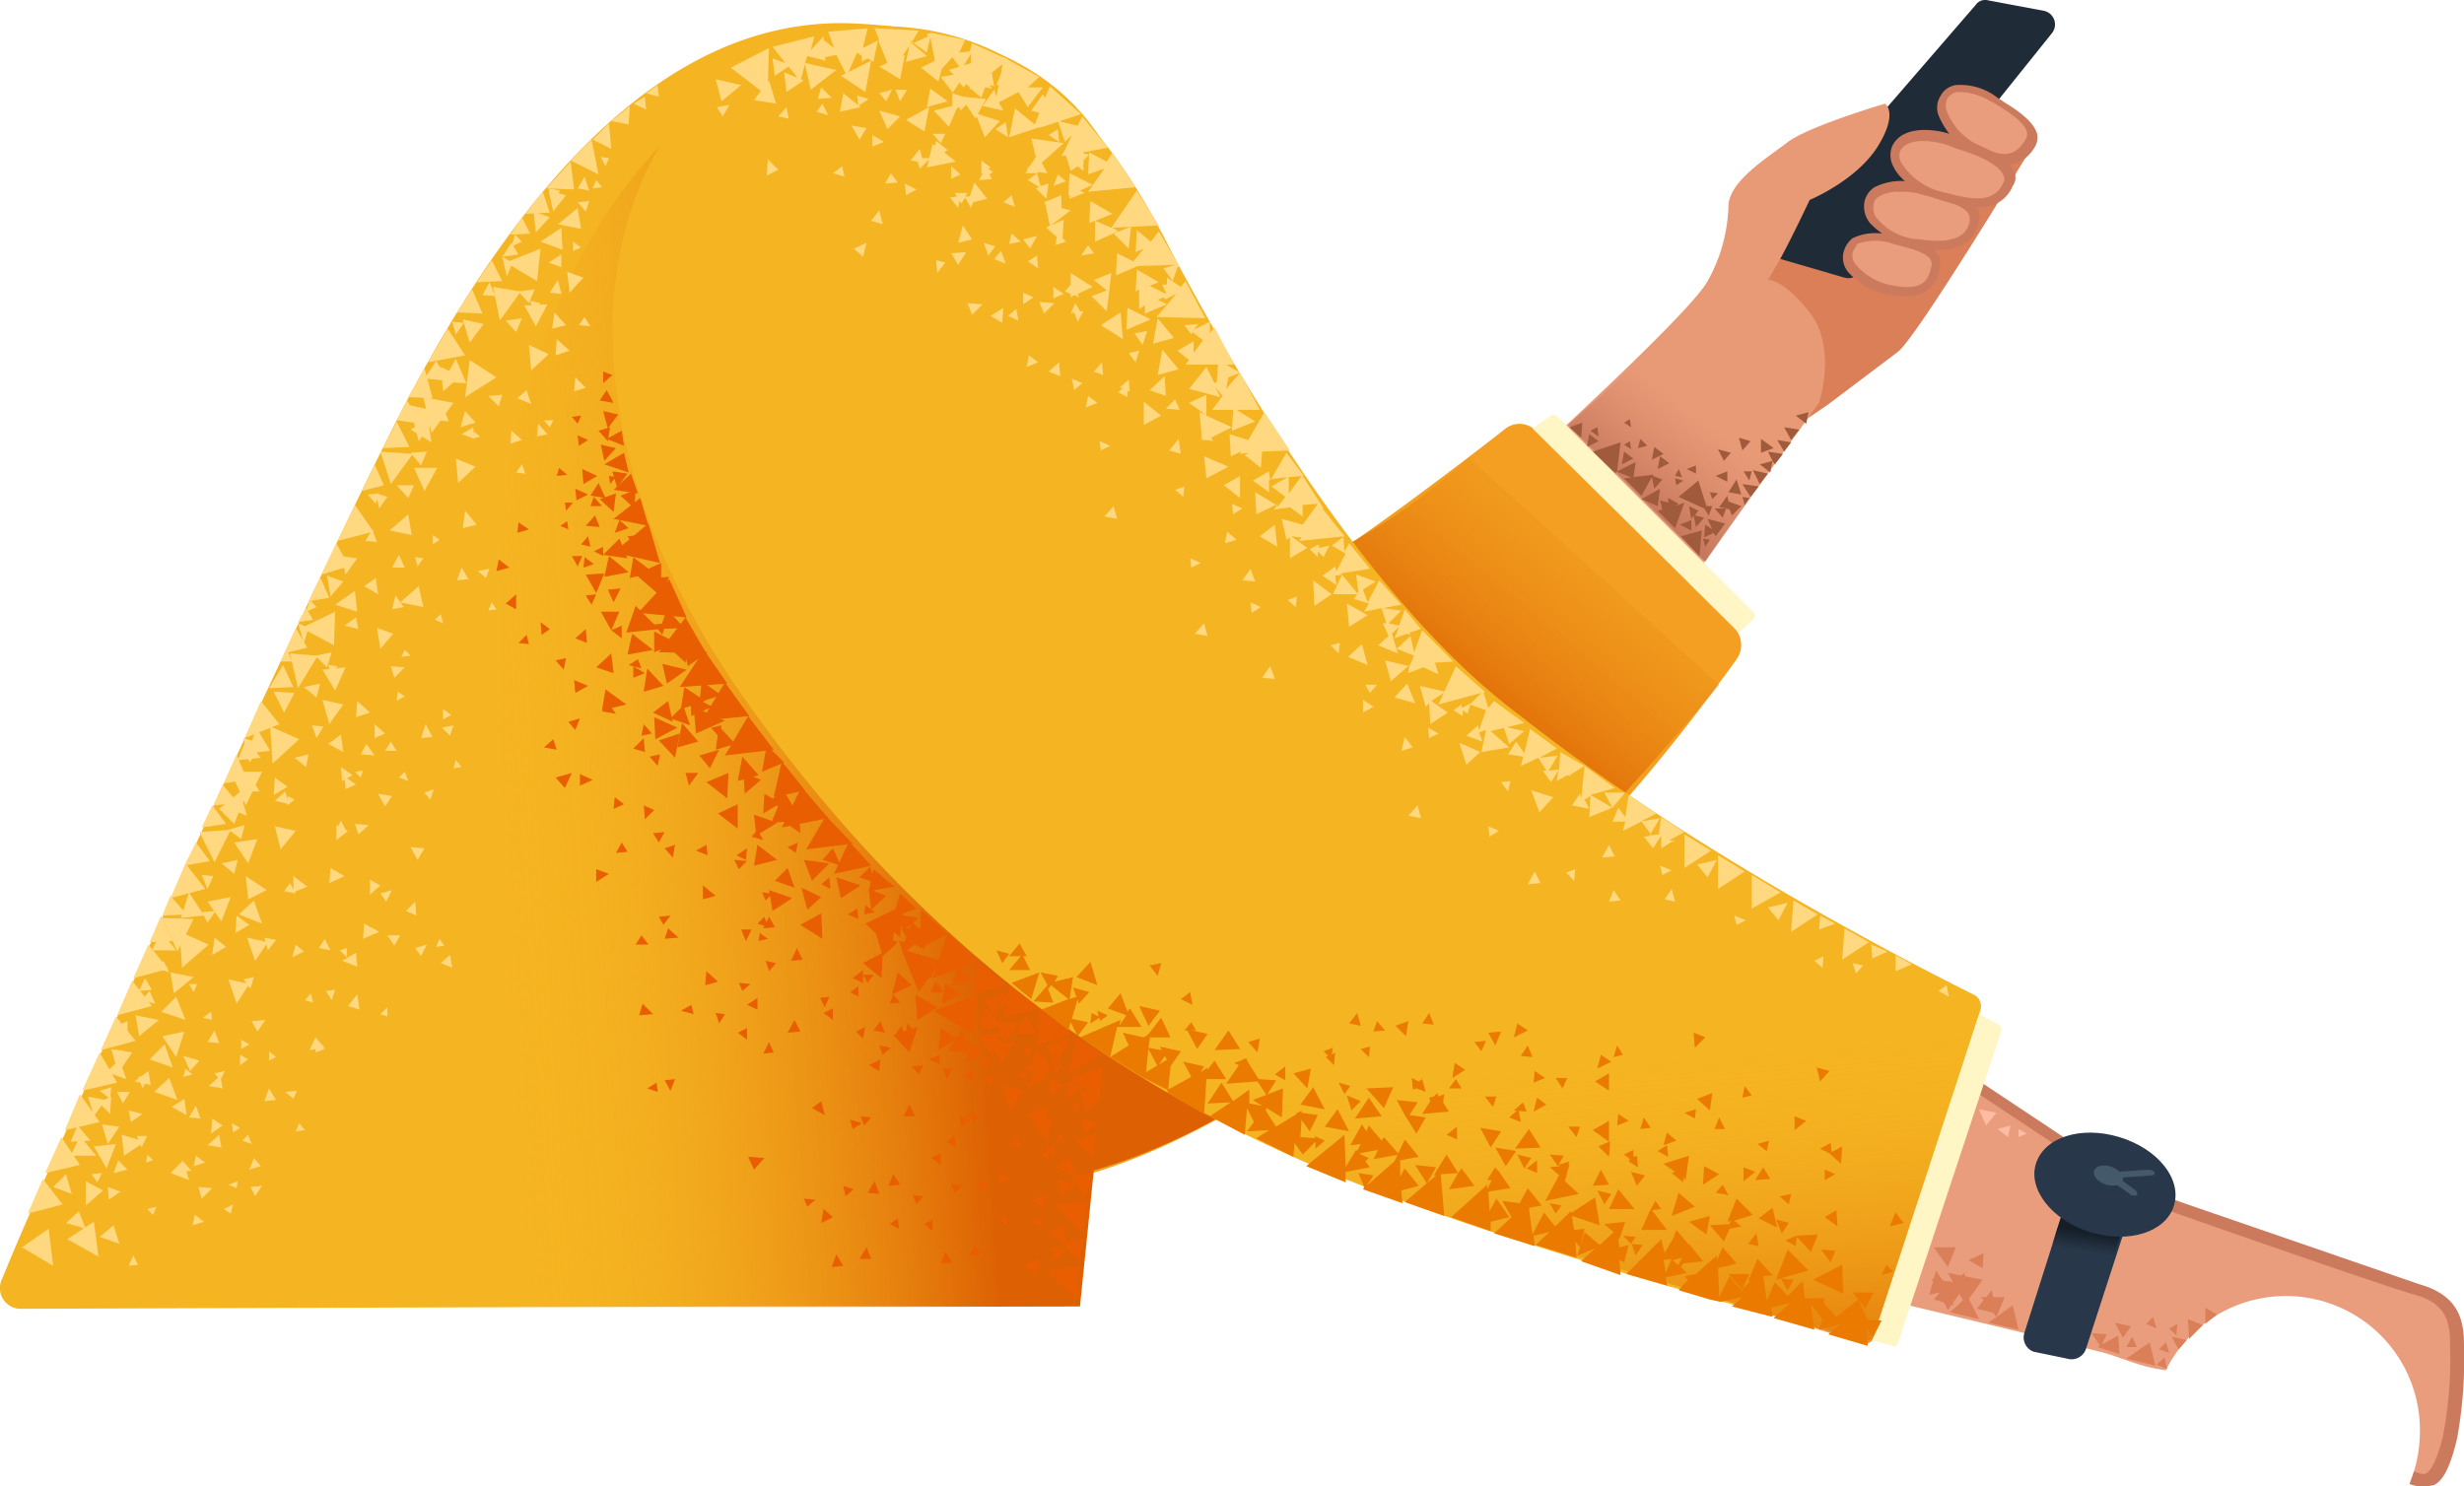 <svg xmlns="http://www.w3.org/2000/svg" xmlns:xlink="http://www.w3.org/1999/xlink" width="212.39" height="128.135" viewBox="0 0 212.39 128.135">
  <defs>
    <linearGradient id="linear-gradient" x1="0.909" y1="-0.069" x2="0.608" y2="0.216" gradientUnits="objectBoundingBox">
      <stop offset="0.01" stop-color="#f5b421" stop-opacity="0"/>
      <stop offset="0.985" stop-color="#dd6002"/>
    </linearGradient>
    <linearGradient id="linear-gradient-2" x1="0.602" y1="0.32" x2="0.143" y2="0.877" gradientUnits="objectBoundingBox">
      <stop offset="0" stop-color="#cc7a5e" stop-opacity="0"/>
      <stop offset="1" stop-color="#aa5f4b"/>
    </linearGradient>
    <linearGradient id="linear-gradient-3" x1="0.008" y1="0.573" x2="0.738" y2="0.483" xlink:href="#linear-gradient"/>
    <radialGradient id="radial-gradient" cx="0.512" cy="0.459" r="0.931" gradientTransform="matrix(0.637, -0.083, -0.042, -0.792, 16.96, -9.322)" gradientUnits="objectBoundingBox">
      <stop offset="0.288" stop-color="#aa5f4b"/>
      <stop offset="0.967" stop-color="#cc7a5e" stop-opacity="0"/>
    </radialGradient>
    <linearGradient id="linear-gradient-4" x1="0.441" y1="0.763" x2="0.537" y2="0.351" gradientUnits="objectBoundingBox">
      <stop offset="0" stop-color="#151e28" stop-opacity="0"/>
      <stop offset="0.998" stop-color="#151e28"/>
    </linearGradient>
    <linearGradient id="linear-gradient-5" x1="0.537" y1="0.171" x2="0.797" y2="1.281" xlink:href="#linear-gradient"/>
  </defs>
  <g id="_164" data-name="164" transform="translate(-151.71 -95.965)">
    <path id="Path_15598" data-name="Path 15598" d="M306.1,133l3.1-2.1,6.1-4.6c1.6-1.2,11.1-16.9,11.1-16.9l-8.6-3.5-10.5,6.8-4.4,8.3,3.2,12Z" fill="#da7f57"/>
    <path id="Path_15599" data-name="Path 15599" d="M323.1,96l4.8.9a1.2,1.2,0,0,1,.7,1.9L312,119.5a1.249,1.249,0,0,1-1.3.4l-5.5-1.6a1.167,1.167,0,0,1-.5-1.9l17.3-20A1,1,0,0,1,323.1,96Z" fill="#1f2b36"/>
    <path id="Path_15600" data-name="Path 15600" d="M284.9,134.3s12.6-11.5,14-14.1a14,14,0,0,0,1.8-6.6c.2-2.1,3.3-4,5-5.3,1.7-1.4,8.5-3.4,8.5-3.4s1.2.8-.7,3.8c-1.9,2.9-5.8,4.5-5.8,4.5s-1.6,3.4-2.6,5.2l-1,1.7s1.2-.2,3.6,2.8c2.4,3.1.8,7.8.8,7.8l-14.8,20.5Z" fill="#e89976"/>
    <path id="Path_15601" data-name="Path 15601" d="M319.3,104.3c.9-1.6,3.4-.4,4.3.3,1,.7,4.2,2.1,3.1,3.8s-2.5,1.8-4.6.6c-2.1-1.1-3.6-3.4-2.8-4.7Z" fill="#ea9d7d"/>
    <path id="Path_15602" data-name="Path 15602" d="M324.6,110.2a5.094,5.094,0,0,1-2.6-.8,7.038,7.038,0,0,1-3.2-3.5,1.919,1.919,0,0,1,.2-1.7,1.761,1.761,0,0,1,1.3-.9,5.178,5.178,0,0,1,3.6,1.1,6.125,6.125,0,0,1,.6.4c1,.6,2.5,1.6,2.8,2.7a1.592,1.592,0,0,1-.3,1.3A2.939,2.939,0,0,1,324.6,110.2Zm-3.8-6.3h-.4a1.374,1.374,0,0,0-.8.5,1.417,1.417,0,0,0-.1,1.1,5.38,5.38,0,0,0,2.8,3c2,1.1,3.1,1,4-.5a.821.821,0,0,0,.1-.7c-.2-.8-1.6-1.7-2.4-2.2a5.735,5.735,0,0,0-.7-.4A5.673,5.673,0,0,0,320.8,103.9Z" fill="#cc7a5e"/>
    <path id="Path_15603" data-name="Path 15603" d="M312.8,113.6c.3-1.8,3.1-1.6,4.2-1.3s5.4.7,5,2.8c-.4,2-2.3,2.3-4.8,2-2.5-.5-4.6-2-4.4-3.5Z" fill="#ea9d7d"/>
    <path id="Path_15604" data-name="Path 15604" d="M318.8,117.5c-.6,0-1.3-.1-1.6-.1a7.358,7.358,0,0,1-4.3-2.2,2.265,2.265,0,0,1-.5-1.7,1.945,1.945,0,0,1,.9-1.4,5.107,5.107,0,0,1,3.8-.3c.2,0,.4.1.7.1,1.4.3,3.6.7,4.3,1.8a1.907,1.907,0,0,1,.2,1.3c-.4,2.1-2.1,2.5-3.5,2.5Zm-3.4-5a3.064,3.064,0,0,0-1.7.4.891.891,0,0,0-.5.8,1.431,1.431,0,0,0,.3,1.1,5.07,5.07,0,0,0,3.7,1.8c3.4.5,4.1-.6,4.3-1.6a1.268,1.268,0,0,0-.1-.6c-.6-.9-2.7-1.3-3.8-1.6a6.375,6.375,0,0,1-.7-.2,7.569,7.569,0,0,0-1.5-.1Z" fill="#cc7a5e"/>
    <path id="Path_15605" data-name="Path 15605" d="M310.9,117.8c.3-1.6,2.7-1.5,3.7-1.2s4.2.6,3.9,2.3c-.4,1.8-1.5,2.3-3.7,2-2.1-.3-4.1-1.8-3.9-3.1Z" fill="#ea9d7d"/>
    <path id="Path_15606" data-name="Path 15606" d="M316,121.5a4.869,4.869,0,0,1-1.2-.1,6.075,6.075,0,0,1-3.8-2,1.955,1.955,0,0,1-.4-1.6,2.223,2.223,0,0,1,.8-1.3,4.543,4.543,0,0,1,3.4-.2c.2,0,.4.1.6.1,1.4.3,3.9.8,3.5,2.6A2.643,2.643,0,0,1,316,121.5Zm-4.6-3.7a1.209,1.209,0,0,0,.3,1,5.314,5.314,0,0,0,3.3,1.8c2.3.4,2.9-.3,3.2-1.7.2-1-1.4-1.4-2.9-1.8a6.375,6.375,0,0,1-.7-.2,4.5,4.5,0,0,0-2.8.1c-.2.4-.4.6-.4.8Z" fill="#cc7a5e"/>
    <path id="Path_15607" data-name="Path 15607" d="M315.2,108.8c.7-1.7,3.8-1.2,5-.7s5.6,1.7,4.7,3.7c-1,1.9-2.8,1.8-5.4,1.1-2.8-.7-5-2.7-4.3-4.1Z" fill="#ea9d7d"/>
    <path id="Path_15608" data-name="Path 15608" d="M322.2,113.8a10.4,10.4,0,0,1-2.9-.5c-2-.5-3.8-1.7-4.4-3a2.047,2.047,0,0,1-.1-1.7c.9-2,4.1-1.5,5.5-.9a1.69,1.69,0,0,1,.5.2c1.4.5,3.9,1.5,4.5,2.8a1.23,1.23,0,0,1-.1,1.3,2.906,2.906,0,0,1-3,1.8Zm-6.7-4.8a1.211,1.211,0,0,0,.1,1,5.8,5.8,0,0,0,3.9,2.6c2.9.8,4.2.6,4.9-.9a.637.637,0,0,0,0-.6c-.4-1.1-2.9-2-4-2.3-.2-.1-.3-.1-.5-.2C319,108.2,316.2,107.6,315.5,109Z" fill="#cc7a5e"/>
    <path id="Path_15609" data-name="Path 15609" d="M227.7,143.4a92.879,92.879,0,0,0,18.4,3.4c9.2.6,15.9-.3,19.9-2.6,3.2-1.9,11.7-8.3,15.5-11.3a1.983,1.983,0,0,1,2.6.2l17.1,17a2.118,2.118,0,0,1,.2,2.7c-3.6,5-14.3,19.5-26.3,27.6-13.7,9.2-30.1,23-50.1,16.9-15.7-6.4,2.7-53.9,2.7-53.9Z" fill="#f49f22"/>
    <path id="Path_15610" data-name="Path 15610" d="M278.3,135.4,299.9,155s-18.6,22.5-28,27.6c-6.7,3.6-25.4,21.3-45.7,13.9-13.4-16.5.9-52.7.9-52.7s19.4,3.5,28.2,3.2C267.4,146,278.3,135.4,278.3,135.4Z" fill="url(#linear-gradient)"/>
    <path id="Path_15611" data-name="Path 15611" d="M294.5,126.8c8.1,6.2,11.1,7.8,11.1,7.8l-6.9,9.8-11.8-11.8,5-4.5c.8-.6,1.7-2.1,2.6-1.3Z" fill="url(#linear-gradient-2)"/>
    <g id="Group_1214" data-name="Group 1214">
      <path id="Path_15612" data-name="Path 15612" d="M297.5,140.8l-1,.4,1,.5Zm4.6-1.3.4-.6-.6-.1.2.7Zm-2.3-1-.7-.1.2.6Zm2.7-1.1.2-.8H302Zm3-4.6.6,1.1.7-.9-1.3-.2Zm-2.9,6,.7-.9-1.4-.2.7,1.1Zm1.9-3.1-1.1.3.9.7.2-1,.2.3.7-.9-1.3-.2.4.8Zm-3.9.9-1,.4,1,.5Zm1.2,2-.4-1.3-.7,1.1Zm-.9-3.6-1.1-.3.5,1Zm-9.2-.1-.2,1.1,1-.5Zm13.8,0,.6-.8-1.2-.2Zm-8.2,4.7.2,1.1.2-.3.2,1,.7-.8-.8-.2.3-.4-.8-.4Zm6.1-1.9.7-.9-1.3-.3.6,1.2Zm-5.2,6.2.2-2.2-1.8.5,1.6,1.7Zm-5.7-6.7.2-1.4-1.6.8.3-2.5-2.4.8,2,1.9v-.2l1.5.6Z" fill="#a05a3c"/>
      <path id="Path_15613" data-name="Path 15613" d="M294.8,138.1l-1.6.9,1.4.6Zm3.9,5,.4-.6-.6-.1.2.7Zm-5.6-9.3-.2.8.8-.2-.6-.6Zm-.9.2-.5.3.6.4Zm0-1.9-.5.3.6.4Zm3.9,7.5.3-.2-.9-.5v.4l-.7-.2.2.8-.4.1,1.5,1.5.8-2.2-.8.3Zm-.5.1h0l-.2.2Zm3.7-.1h-.5l-.7-2.2-1.7,1.4,2.2,1,.4.6.3-.8Zm-9.9-6.8-.6.3.7.5Zm7.4,4.6-.7-.2.1.6.6-.4Zm-.4-1-.3.6.6.1-.3-.7Zm7.1-1.4,1.1-.4-1.1-.8Zm-5.6,1.1-.8.3.8.4Zm-3.6,2,.7-.8-.8-.3v-.1h-.1l-2.4.3,1.5,1.5.9-1.6.2,1Zm6.3.6-.7,1,.6.1h-1l.7.8.3-.8.3.1.2.5.8-.8-1.1-.4-.1-.5Zm7-7.2-1.1.3.9.7Zm-13.3,3-.2,1.1,1-.5Zm-5.6-1.1-.2,1.1,1-.5Zm13.2,1.4.7-.8-1-.3Zm-2.6,6.8-.6-.4-.1,1.1.8-.4.2.3.8-1.1-1.5-.4.4.9ZM288,133.7l.1-1.3-1.1.4,1,.9Zm6.6,2.7,1-.5-.8-.6Z" fill="#a05a3c"/>
    </g>
    <path id="Path_15614" data-name="Path 15614" d="M199,108.3ZM153.5,208.8l91.1-.3s3.3-25.1,5.1-61.1c1-19.4,7.5-47.8-24.1-49.4-12.7-.7-26.7,7.9-40.7,36.2-8.9,17.9-28.7,61.4-33,72a1.782,1.782,0,0,0,1.6,2.6Z" fill="#f5b421"/>
    <path id="Path_15615" data-name="Path 15615" d="M211.5,105.9s-17.6,12.6-16.7,45.1c.3,11.6,0,17.1,1.1,32,1.3,16.2,1.1,25.7,1.1,25.7l47.8-.1,5.1-50.1-38.4-52.6Z" fill="url(#linear-gradient-3)"/>
    <path id="Path_15616" data-name="Path 15616" d="M361.9,208c-1.9-1.1-6.3-2.2-9.4-3.5-7.4-3.2-13.5-4.8-18.8-7.3-3-1.5-41.3-27.5-45.6-30.1-5.6-4.1-28.9-32.7-28.9-32.7L229.3,148s28.7,38.3,34.5,42.7c6.7,5.3,17.2,8.2,31.4,12.3s26.5,6.7,37.5,9.5c1.7.4,3.3,1.3,5.7,1.6a11.557,11.557,0,0,1,21.9,5.2,12.088,12.088,0,0,1-.6,3.8c.1.2.2.4.4.4,3.6,1.8,4.8-13.9,1.8-15.5Z" fill="#ea9d7d"/>
    <path id="Path_15617" data-name="Path 15617" d="M360.6,224.1a2.537,2.537,0,0,1-1.2-.2l.4-1.1c.3.2.9.3,1,.2.7-.3,1.3-2.4,1.5-3.3a35.1,35.1,0,0,0,.6-7.7c0-1.9-.2-3.6-3-4.4-3.2-.9-23.4-8-24.2-8.3l-.1-.1c-.1-.1-12.9-8.7-18.8-12.5l-16.7-11c-3.5-2.4-6.5-4.3-7.7-5.1l-.3-.2a42.062,42.062,0,0,1-9.4-8.1c-3.6-4.1-6-7.1-6-7.2l.8-.6q2.945,3.646,6,7.2a37.679,37.679,0,0,0,9.2,7.9l.3.2,7.7,5.1,16.7,11,18.8,12.5,24.1,8.3c3.5,1,3.8,3.3,3.8,5.3a37.785,37.785,0,0,1-.6,8c-.5,2.1-1.1,3.6-2,4a3.869,3.869,0,0,1-.9.1Z" fill="#cc7a5e"/>
    <g id="Group_1215" data-name="Group 1215">
      <path id="Path_15618" data-name="Path 15618" d="M169.9,193.7l1-.7-.9-.6Zm-1.9,4-.5-1.7-1.1,1.1Zm-8.9,4.2-.6-1.5-1.1,1Zm2.9,1.3-.5-1.6-1.2,1Zm5.8-28.4-1.4-1.6-.7,1.7Zm-.9,3.1-1.3-1.6-.8,1.6ZM160,195.6l-1.4-1.7-.8,1.7Z" fill="#ffd880"/>
      <path id="Path_15619" data-name="Path 15619" d="M159.5,194.3l-1.1-1.3-.6,1.4Zm13.5-28-.6-2-1.4,1.2Zm1.3,9.3-.7-2-1.3,1.2Zm-6.6,8.3-.8-2-1.3,1.3Zm-2.3,0-2-.4.3,1.8Zm-1.2,10.5-2-.6.2,1.8Zm4.2-14.2-2-.4.3,1.8Zm-1.8,7.8-.7-2-1.3,1.3Zm-8.7,10.9-.5-1.7-1.1,1.1Zm4-10.4,1.2-1.8-1.8-.3Zm14-19.3,1.3-1.6-1.8-.4Zm-2.7-7.5,1.3-1.6-1.8-.5Zm6.9-3.3,1.2-1.7-1.8-.4Zm-6.4,20.4,1.1-1.6-1.8-.4Zm-1.6,3.7,1.1-1.7-1.8-.4Zm4.1-25.1.9-1.7-1.8-.1Z" fill="#ffd880"/>
      <path id="Path_15620" data-name="Path 15620" d="M181.5,145.5l1-1.4-1.4-.2Zm-3.2,2.3,1.8-.3-.8-1.8Zm6.2,4.1,1.1-1.3-1.4-.5Zm-4.3-4.5,1.1-1.3-1.4-.5Zm-20.4,44.8,1-1.4-1.5-.3Zm1.2,2.4,1-1.5-1.5-.2Zm1.6-5.6-.6-1.7-1.1,1.1Zm4.4,1.8-.7-1.9-1.3,1.2Zm7.3,7.4-1,.1.4.8Zm-11-9,1.4.3-.2-1.2Zm-1,1.9.6-1h-1.1Zm.4,5.7-.8-.8-.4,1.1Zm9.3-20.4,1.2-.7-1.1-.8Zm3.3-11.9,1.2-.7-1.1-.8ZM170,178.3l1.2-.7-1-.8Zm-4.9,4.2-.5-1.1-.7.8Zm1.2-2.7-.5-1-.7.6Zm8.3,4.1-1.2.1.5.9Zm-4.3-9.4-1.2.1.5.9Zm.5-4.1,1.1.9.3-1.2Zm.6-2.9,1.1.8.3-1.2Zm6-17.8.5,1.7.4-1.3Zm-9.8,20.9,2.2-.4-1.2-1.6Zm1.5-3.3,2.1-.3-1.2-1.6Z" fill="#ffd880"/>
      <path id="Path_15621" data-name="Path 15621" d="M170.8,175.4l.8-2.1-2,.4Zm2.3-5,.8-2.1-2,.3Zm-6.2,16.7.7-2.2-1.9.4Zm-6,9.6.8-2.1-1.9.2ZM184,161.1l-.7-1-.5.9Zm1.8-13.8-.3,1.2,1-.2Zm-8.7,14,1,.8.2-1.1Zm-.7-9.4-.5,1.1h1Zm-3,11.2-.3,1.1h1Zm4-13.5,1.3-.2-.6-1Zm-6.3,38.7-.9.2.5.6Zm3.8-1.7v.8l.6-.3Zm-5.7-2.9.8.2-.1-.7Zm-8.7,13.4-.9.1.5.7Zm3.9-1.6-.1.7.6-.2Zm-5.6-3.1.7.3-.1-.7Z" fill="#ffd880"/>
      <path id="Path_15622" data-name="Path 15622" d="M189.3,177.6l.7-.1-.4-.6Zm-7.7.9v-.8l-.6.2Zm-4.6-7v1.4l1.2-.5Zm-1.6-6.5,1.2.3-.3-1.1Zm-5.8,7.6.5-1.1-1-.1Zm16.5-28.8-.6,1.1h1.1Zm-2.3-2.2-.6,1,1,.1Zm-.4-3,.7.8.3-.9Zm-5.3,10.1.9-.4-.6-.6Zm2.2,5.5.5-.8-.8-.1Zm1.1,8.7.1,1.1.9-.4Zm-8.5,8.6.2,2,1.6-.8Z" fill="#ffd880"/>
      <path id="Path_15623" data-name="Path 15623" d="M184,158.4v1.2l.9-.4Zm-2.9,3.7.1,1.2.9-.5Zm5.1-14.2,2,.4-.4-1.8Zm-3.3-9.6,1.9-.5L184,136Zm2.4,3.4,1.9.4-.3-1.8Zm-4.7,6.4,1.9.6-.2-1.8Zm-17.9,37.4V184l-1.1.5ZM164,192l-1.2-.3.2,1Zm6.2-7.2-.6,1,1,.1Zm-2.7,2.2.6,1.3.8-.9Zm-3.8-5.6,1.1-.1-.6-1Zm-2.5,9.3.1-1-1,.3Z" fill="#ffd880"/>
      <path id="Path_15624" data-name="Path 15624" d="M161.2,192l.1-1.5-1.1.5Zm.9,6.7-1.1-.4.1,1.1Zm6.5-7.4-.6,1,1,.1Zm-1.2-11.9,2.3-2-2.5-1.1Zm-8.3,20.5,1.5-1.3-1.5-.8Zm-3.5-2.8,3-.7L157,194Zm3.2-7.1,3-.7-1.5-2.6Zm-1.5,3.4,3-.7-1.7-2.4Z" fill="#ffd880"/>
      <path id="Path_15625" data-name="Path 15625" d="M160.4,186.5l3-.8-1.7-2.1Zm1.4-3,3-.8-1.7-2.2Zm1.4-3.2,3-.8-1.7-2.1ZM167,178l1.4-2.8-2.7-.1Zm3.2-7.7,1.4-2.8-2.7.2Zm1.7-3.3,1.4-3.5-2.7,2.2Zm-5.5,6.4,3-.8-1.7-2.2Zm-12.3,27.2,3-.8-1.7-2.2Z" fill="#ffd880"/>
      <path id="Path_15626" data-name="Path 15626" d="M156.3,205.1l-.4-3.2-2.3,1.6Zm3.9-.8-.4-3-2.3,1.5Zm17.5-54.2,2.8,1.5.1-2.9Zm-2.5,11.7,2.3-2.1-2.5-1.1Zm-5.5,27.8,1.2.2-.2-1.1Zm-5.7.2.5-1h-.9Zm5.4,6.4-.8-.6-.2.9Zm-3.8-21.3-1,2.3,2-.1Zm2.4-2-.7,2.2,2-.2Zm6.2-11.6-1.3-1.5-.7,1.7Zm-2,3.9-1.3-1.6-.8,1.8Zm5.7-10,1.1.9.3-1.2Zm1-2.7,1,1,.4-1.3Zm-4,2.8,2.1-.1-.9-1.9Zm1.3-3,2-.5-1-1.7Zm4.4,3.2.9-2-2,.2Z" fill="#ffd880"/>
      <path id="Path_15627" data-name="Path 15627" d="M182.5,156.4l-.1,1.4,1.2-.4Zm-1.1-6.5,1.2.3-.2-1Zm-2.4,9.7.6-1-1-.1Zm-6.1,5.8,1.4-2.9h-2.7Zm4.5-10.1,1.7-2.8-2.4-.2Zm-4.6,4.3,3-1.2-1.6-2Zm8-17,3.1-.8-1.6-2.3Zm-1.4,2.9,2.4-.7-1.1-2Z" fill="#ffd880"/>
      <path id="Path_15628" data-name="Path 15628" d="M172.1,161l-1.1,2.5,2-.3Zm1.7-2.3-.7,2.2,1.9-.2Zm-4.2,36,1.2.2-.2-1.1Zm-5.7.2.5-1h-.9Zm5.4,6.4-.8-.6-.2.9Zm-1.5-9.2-.2-1.4-1.1.7Zm2.2,6.3-1.2-.1.3,1Zm4.9-8.6-.4,1.1,1-.1Zm-1.6-8.6.3-1-.9.2Zm-.1,4.8-.7-.4v.8Zm5.3-4.4-.5.6.7.2Zm2.6-14.9-.4.8h.8Zm1.2-4.2.5.5.2-.6Zm-5.8,2.9.6-.5-.6-.3Zm11.2-20.6.5-.7-.7-.1Zm-.6,7.7-.5-.5-.3.6Z" fill="#ffd880"/>
      <path id="Path_15629" data-name="Path 15629" d="M180.7,168.4l1-.8-1-.5Zm-3.5,4.6-.5-.9-.5.7Zm8.3-.3-1,.3.5.7Zm-4.1-1.2-1.2-.7-.1,1.3Zm6.1,2.2-.8.8.9.4Zm-3.2-9.3.6,1.1.6-.9Zm1.6-3.7-.5-.8-.5.8Zm3.2,3.3-.8.3.5.6Zm.8-6.9v.9l.7-.4Zm-1-23-.3-2-1.5.9Zm2.3,3.5,1.5-1.4-1.7-.7Zm-1.3-7.9,1.5-1.3-1.7-.8Zm7.6-1.8,1.5-1.4-1.7-.8Zm-5.3-2.4,1.2-1.6-1.8-.4Zm7.2-11.3,1.1-1.4-1.5-.4Zm-3.7,2,1.7-.1-.7-1.4Zm5.1,5,1.2-1.3-1.4-.5Zm-2.9-5.2,1.2-1.3-1.4-.5Zm-6.5,16.8,1.3-.4-.9-1Zm-5.5,5,1,1.1.5-1.1Zm1.2-2.8.9,1.1.5-1.2Zm7.9-16.9.4,1.7.5-1.2Zm-10.3,16.5,2.3-.1-1.1-2.2Zm3.6,3.7,1.1-2h-2Z" fill="#ffd880"/>
      <path id="Path_15630" data-name="Path 15630" d="M197.5,130.8l-.4-1.2-.8.7Zm-3.7-.7.9.9.3-1Zm.1-9.8-.6,1.1,1.1.1Zm-4,10.8-.6,1.1,1.1.1Zm5.1-13,1.4-.2-.6-1ZM191.8,140l-.2,1.5,1.2-.3Zm-.3-6.6,1.1.4-.1-1Zm-7.1,6.4.7-1-1-.3Z" fill="#ffd880"/>
      <path id="Path_15631" data-name="Path 15631" d="M199.8,120.1l-.7,1.1,1,.1Zm2.3-8.9-.6,1,1,.2Zm-.6,2.2.7.8.3-.9Zm-5.7,3.8.9-.4-.6-.6Zm1.9,5.6.6-.7-.9-.2Zm.4,9.7-.1,1.1.9-.2Zm3.2-4-.1,1.2,1-.3Zm-5.5,4.6-.1,1.1,1-.3Zm7-25.1,1.6.8-.2-2.2Zm-3,7.3,2,.4-.3-1.8Zm-1.5,1.5,1.9.7-.1-1.9Zm-12.9,20.9,1.9-2.6-2.8-.2Zm2.4-3.7,1.9-2.5-2.7-.6Zm7.5-15.4,2.7,1.6.3-2.8Zm-3.5,11.6,2.7-1.7-2.3-1.5Zm-1.4-1.4-1.1-1.7-1,1.5Z" fill="#ffd880"/>
      <path id="Path_15632" data-name="Path 15632" d="M188,132.5l-1.2-2-.9,1.7Zm7.3-8.9.9,1,.5-1.2Zm1.1-2.5.9,1,.5-1.2Zm-5.3,1.8,2.2.1-.9-2.1Zm1.7-2.6,2.2-.1-.9-1.8Zm5.1,3.8,1-1.9-2,.1Zm1.8,1.1-.1,1.4,1.2-.4Zm-.7-6.6,1.1.4v-1.1Z" fill="#ffd880"/>
      <path id="Path_15633" data-name="Path 15633" d="M191,124.8l.7-1-1-.1Zm-2.1,8.5,1.9-2.6-2.6-.5Zm5.9-9.7,1.8-2.5-2.4-.4Zm-6.2,3.6,3.2-.6-1.5-2.3Z" fill="#ffd880"/>
      <path id="Path_15634" data-name="Path 15634" d="M198.8,112.2l2.4.1-.3-2.4Zm-1.8,2.2,2.1-.1-.6-1.8Zm-8.7,13.3-1.4,2.5,2.1.1Zm2.7-.8-1.1,2,2,.1Zm5.7,9.1-.5.7.8.1Zm1.9-3.8.5.6.3-.6Zm-6.2,1.6.7-.2-.5-.4Zm11.5-23.5.3-.7-.7-.1Z" fill="#ffd880"/>
      <path id="Path_15635" data-name="Path 15635" d="M207.4,104l1.1.3-.1-1Zm-3,2.4,1.5.3.1-1.6Zm-3.5,3.4,2.4,1.2-.6-3Zm-1.4,13.1-.2,1.4,1.2-.3Zm6.8-18,1.1.5-.1-1.1Zm-7,8.5.7-1-1-.2Zm4.3-1.3-.5-.6-.3.7Zm-1,12-.5-.8-.5.7Zm-1.5-7.3v.8l.7-.3Zm-37.9,87.4-.4.9.8-.1Zm1.2-4,.5.5.3-.7Zm-5.8,2.7.6-.4-.6-.3Zm9.8-21.4.3-.7H168Zm-.1,7.1-.6-.5-.2.7Zm15.3-15.5.9-.8-.9-.5Zm-3.4,4.8-.5-1-.5.8Zm8.3-.5-1,.3.5.7Zm-4.1-1.1-1.3-.7-.1,1.3Zm6.1,2-.8.7,1,.4Zm-3.4-9.3.6,1.1.6-1Zm-18.9,27.9-.6-.7-.4.8Zm3.6,2.9-.8.4.6.4Zm-.1-7,.1.8.6-.4Zm8.6-10.6.3-.9-.8.1Zm-.6,4.2-.7-.4-.1.7Zm5.4-3.6-.6.6.6.2Zm-7.6,10-.3.7.8-.1Zm-6.1,5.3.7.3.1-.6Zm11.1-16.4-.8,1,1,.3Zm2.6-5.1.6.9.5-.9Zm-8.2,1.9,1-.5-.7-.6Zm4.3.3,1.3.5-.1-1.2Z" fill="#ffd880"/>
      <path id="Path_15636" data-name="Path 15636" d="M174.8,177.9l.7-.9-1-.2Zm4.9,8.4-.8-.9-.5,1.1Zm-3.4,3.8.7.6.3-.7Zm-3.9-2.3.7-.5-.7-.4Zm1,6.8-.3-.8-.5.5Zm10.9-47.4-.2-1.4-1,.7Zm2.3,6.3-1.2-.1.3,1Zm4.9-8.6-.4,1.1,1-.1Zm2.6,3-.3.7.7-.1Zm-1.2-2.7.7.6.3-.8Zm-3.9-2.3.6-.4-.6-.4Zm.9,6.8-.2-.8-.5.5Zm-8.6,11.1-.2-1.5-1.1.8Zm2.2,6.3-1.2-.1.3.9Zm4.9-8.7-.4,1.2,1-.1Zm2.6,3.1-.2.7.7-.1Zm-1.2-2.8.7.7.3-.9Zm-3.9-2.3.7-.4-.6-.4Zm1,6.9-.3-.8-.5.5Zm-13.7,33.5,1-.3-.6-.7Z" fill="#ffd880"/>
    </g>
    <g id="Group_1216" data-name="Group 1216">
      <path id="Path_15637" data-name="Path 15637" d="M209.7,158.2l-1.7-.8,1.3-1Zm1.1-5.1-1.3-1.2,1.5-.6Zm-5.1,3.6-2.1.5.3-1.8Zm1.8-3.1,1.4,1.5-1.7.5Z" fill="#e85e00"/>
      <path id="Path_15638" data-name="Path 15638" d="M208,152l-2.2.4.4-1.8Zm10.7,18.1-2,.5.3-1.8Zm-8-20-2.1.1.6-1.7Zm2,2.1-1.7,1.2-.4-1.7Zm-1.8,1.5-1.7,1.2-.4-1.7Zm-.9-2.3-1.9.8v-1.8Zm2.5,5-2.1.7.3-1.9Z" fill="#e85e00"/>
      <path id="Path_15639" data-name="Path 15639" d="M213.1,156.9l-1.8.8-.1-1.8Zm-8.7-6.6-.9-1.6h1.6Zm-1.3-3.2-.9-1.6,1.6-.1Zm1.5-7-1.2-1.1,1.4-.5Zm1.8-.3-1.2-1.1,1.3-.5Zm4.8,18.7-1.7-.6,1.1-1.1Zm-6.6-10.6-.5-1.1,1.1-.1Zm1.3,5.4.8-.5.3.8Zm-7.6-3.7.8.6-.7.5Zm4.5,13.6-1.1.5v-1Zm5.6-1.2-.7-.8.9-.2Zm-3.6,7.5.5-.9.5.8Zm-2.6-19.3.1,1.2-1-.4Zm.7-5.6-.9.3.1-.9Zm5.9,6.1-.7-.9,1-.1Zm-.2-3.3-.8-1.6,1.6-.1Z" fill="#e85e00"/>
      <path id="Path_15640" data-name="Path 15640" d="M208.7,147.4l-2.2-1.9,2.2-1Zm-1.9-3.7-1-1.5,1.8-.2Zm1.7,6.5-2.8.3.8-2.3Zm-6.1,4.9-1.1.6-.1-1.1Zm4.8,3.3.7.8-.9.2Zm-6.9-4.7-.7-.8.9-.2Zm15.8,31.9-.8-.6.8-.4Zm26.4,10.1-.7-.7.8-.3Z" fill="#e85e00"/>
      <path id="Path_15641" data-name="Path 15641" d="M205.3,151l-.9-.7.9-.4Zm1.4-2.2,2.7-2.9,1.5,3.3Z" fill="#e85e00"/>
      <path id="Path_15642" data-name="Path 15642" d="M208.5,152.2l2.3-3,1.8,3.1Zm-2.6-6.9-2.1.4.4-1.8Zm2.1,0-2,.5.3-1.8Zm-3.4-1.7,3-2.5,1,3.4Z" fill="#e85e00"/>
      <path id="Path_15643" data-name="Path 15643" d="M203.7,143.8l1.4-1.4.7,1.7Zm.1-7.8,1.7-1,.4,1.7Zm.2-2.2,1.3-.7.2,1.3Zm-.2,1.9-.3-1.4,1.3.3Zm1.1,2.3-.4-1.4,1.3.2Zm-1,.9-1.3-.2.7-1.1Zm.2-6-.4-1.5,1.3.3Zm.5,7.8,2.3-1.8.7,2.4Z" fill="#e85e00"/>
      <path id="Path_15644" data-name="Path 15644" d="M204.6,138.2l1.5-1.4.6,1.7Zm5.7,17,2.1-3.2,2,2.9Z" fill="#e85e00"/>
      <path id="Path_15645" data-name="Path 15645" d="M212.2,158.1l2-3.3,2.1,2.9Z" fill="#e85e00"/>
      <path id="Path_15646" data-name="Path 15646" d="M214.2,161.1l2-3.4,2.2,2.9Zm-9.8-8.8.2,1.7-1.5-.5Zm5.7,6.4-1.9,1-.1-1.9Zm15.8,13.6-1.7,1.1-.4-1.8Z" fill="#e85e00"/>
      <path id="Path_15647" data-name="Path 15647" d="M220,173.4l-1.7,1.1-.3-1.8Zm-9.5-15.1,1.4,1.6-1.8.5Zm7.3,1.9,1.5,1.5-1.9.8Zm-2.1,1,1.4,1.6-1.8.5Zm-2-2.6,1.4,1.5-1.7.5Zm-2.6,5.1-.3-1.1h1.1Zm.6,5.6.9-.5.1.9Zm-7-4.6.8.6-.9.4Zm5.5,12.1-1.2.1.3-.9Zm5.8.3-.4-1h.9Zm-5.6,6,.9-.5.2.8Zm4-18.3-1.8-1.4,1.9-.8Zm.9,2.6-1.7-1.3,1.7-.8Zm-5.4-6.1-1.4-1.5,1.8-.6Zm12.7,15.6-1.9-1.2,1.8-1Zm-24-16.5.8-.7.3.9Z" fill="#e85e00"/>
      <path id="Path_15648" data-name="Path 15648" d="M207.2,159.6l.1,1.2-1-.3Zm.1-5.6-1,.4v-1Zm6.4,5.5-.7-.8.9-.2Zm-1.4,12.8,1.1.9-1.1.3Zm-3.3-4.6-.5.9-.5-.8Zm8.5.7-1-.3.5-.6Zm-3.3-10.3-2.5,1.1-.2-2.3Zm-.3-2.2-1.9.6.2-1.8Zm-.2,4.7-.8,1.6-.9-1.1Zm-12-2.7-.4,1-.6-.7Zm-.7,4.7-.6,1.3-.8-.9Zm3.8-5.1-1.2-.2.5-.8Zm2.5,9.1-.1-1.2.9.4Zm8.6-2.2-.1-1.8,1.5.6Zm3.7,1.6-1.6-1,1.4-.8Z" fill="#e85e00"/>
      <path id="Path_15649" data-name="Path 15649" d="M217.5,166.1l.1-1.7,1.4.8Z" fill="#e85e00"/>
      <path id="Path_15650" data-name="Path 15650" d="M219.3,164.2l1.5,2.5-2.6.2Z" fill="#e85e00"/>
      <path id="Path_15651" data-name="Path 15651" d="M219.1,161.6l2,2.5-2.7.6Zm-.4,5.3-1.8,1.1-.2-1.8Zm4.5,3.5-1.5,1.5-.7-1.8Zm-3,2.1-1.7-.6,1.1-1.1Zm.5-4.7-1.4-1,1.3-.8Zm-4.6,1.3-.1,1-.8-.4Z" fill="#e85e00"/>
      <path id="Path_15652" data-name="Path 15652" d="M219.1,167.3l1.7-3.5,2.3,2.7Zm12.4,10.5-1.2-.5.8-.7Zm-.3-1.8-1.1,1.3-.7-1.3Z" fill="#e85e00"/>
      <path id="Path_15653" data-name="Path 15653" d="M230.9,175.1l-1.3,1.1-.5-1.4Zm-.3,2.2-1,.9-.4-1.1Zm.5-2.9,2.3,2.1-2.4,1.2Zm10.8,11.7,2.1-.6-1.4,2.4Zm-14.7-9.7,1.9.8-1.3,1.2Zm-6.4-3.9,1.7.8-1.2,1.1ZM218,175l.5.9-1,.1Zm-1.9-4.8-.7.7-.4-.8Zm7.2,2.4-.8-.4.7-.6Zm-3.1,11.3.5,1-1.1.1Zm-1.6-4.9-.6.7-.3-.9Zm7.1,2.9-.7-.4.7-.5Zm-5.3-4.2.5,1-1,.1Zm-2.1-4.7-.6.6-.3-.7Zm7.4,2.2-.9-.4.8-.5Zm3.6.9-1.4-.1.6-1.1Zm-.5-3.7-2.2.4.4-1.9Z" fill="#e85e00"/>
      <path id="Path_15654" data-name="Path 15654" d="M227.2,172.1l-1.4-.5.9-.9Zm-3-1.5-1.6-.5.9-1Zm-3.7-2-.2.9-.7-.5Zm.7.6,1.7-2.9,2.3,2.4Z" fill="#e85e00"/>
      <path id="Path_15655" data-name="Path 15655" d="M223.6,171.3l1.3-2.8,1.9,2.1Zm5,6.4-2.3-2.1,2.7-1.3Z" fill="#e85e00"/>
      <path id="Path_15656" data-name="Path 15656" d="M229.3,176.8l-1.9-1.7,2.2-1Zm-2.5-2.4-.2-1.8,1.5.6Zm1.8,7.3.5-1.9,1.2,1.1Zm4.3.8.3-1.8,1.3,1Zm-5.2-2.2-1.6-1.3,1.7-.9Zm13.6,2.6-3.1.8.5-2.9Zm-2.8-2-3,.8.4-2.9Zm-1,2.6-1-1.4,1.5-.3Zm-3.7-2.5.5-1.7,1.2,1Zm-3,3.5-.7,2.2-1.4-1.5Zm6,1.3h2.3l-1,1.8Zm-2.2-1.1,1,2-2.1-.1Z" fill="#e85e00"/>
      <path id="Path_15657" data-name="Path 15657" d="M232.1,180.3l1.3-3.9,2.6,2.5Zm8.1,3.1.8,1.7h-1.7Zm-2.1,13.5.5.9-.9.2Zm-1.9-4.7-.6.5-.4-.7Zm7.3,2.4-.8-.5.6-.5Zm-4.2-.8.5,1-1,.1Zm-1.6-4.8-.7.6-.3-.8Zm7.1,2.9-.8-.5.7-.5Zm-40.6-20.6-1.1.7v-1.1Zm5.5-1.4-.7-.8.9-.3Zm-3.2,7.5.5-.8.6.8Zm3,12.6-.5-.9.9-.1Zm-1.5-6.6-1.2.1.3-1Zm5.7.8-.3-.9.8.1Zm-6.2,5.6.8-.5.1.8ZM228.7,175l.6-2,1.4,1.3ZM242,194.3l-1.4-1.6,1.9-.5Z" fill="#e85e00"/>
      <path id="Path_15658" data-name="Path 15658" d="M242.2,191.2l-.5,1.9-1.5-1Zm-2.5-7-1.5,1.6-.7-1.8Zm2.2,14.7-.3,1.3-1-.8Zm3.5.2-1.4-1.6,1.8-.5Zm-15.8-21.6.7-2.1,1.3,1.3Zm16.3,18.3-1.5-1.5,1.8-.6Zm-.8,6.5-2.6-2.4,2.9-.4Zm-1.9-3.3-.3-1.4,1.5.5Zm2-5.3-.3-1.3,1.4.4Zm-1.4-3.1-.2-1.4,1.4.5Zm-31.2-10.9,1,.9-1.1.3Zm-3.1-4.8-.6.8-.4-.7Zm8.4,1-.9-.3.6-.6Zm-14.3-36.3h-1l.3-.8Zm-3.1.4-.1-.7h.7Zm2.4,3.5.8-.4v.8Zm1.7-12.8-1.2-.2.6-.9Zm-.9-1.7v-1l.8.3Zm1,12.9.4-1.1.8.7Zm-2.3.3.2.9-.8-.2Zm-6.8,2.7-1.1.3.2-1Zm5.9-.1-.5-.9h.9Zm-5.1,6.6.7-.7.2.8Zm4.6-19.5.8-.1-.3.7Zm1.4,2-.8.5-.1-.9Zm0,4.7-1,.5-.1-1Zm.8-1.6-1.2.7-.1-1.3Zm.9-3-.8-.9,1-.3Zm-1.9,7.3.8-.9.4,1Zm-1.6-4.4-.9.1.2-.7Zm3.7.8-.1-.7.6.1Zm-4.3,3.6.6-.4.1.7Z" fill="#e85e00"/>
      <path id="Path_15659" data-name="Path 15659" d="M196.2,147.2v1.3l-.9-.5Zm1.1-5.6-1,.3.1-.9Zm5.4,6.5-.5-.8.9-.1Zm14.9,47.7-.9,1-.5-1.1Zm5.2-3.7-1.1-.6.8-.6Zm-.3,9.3.2-1.2.8.7Zm3.6-21.8v1.1l-.9-.4Zm1-5-.9.2.1-.8Zm4.8,5.8-.4-.8.8-.1ZM237,187l-.2,1.1-.8-.6Zm1.7-4.9-.9.1.2-.8Zm4,6.6-.4-.9.9.1ZM218,185.8l.4.9-.9.1Zm-1.6-5-.7.6-.3-.7Zm7.1,3.1-.8-.6.8-.4Zm14.6.6-2.1-.1.8-1.6Z" fill="#e85e00"/>
      <path id="Path_15660" data-name="Path 15660" d="M242.4,188.2l-2.1-.1.8-1.7Zm-9.8-1.7.2-1.9,1.4.9Zm11.7,10.9-1.6-.8,1.3-1Zm-9.3-9.8.2-1.7,1.3.8Zm-3.7-5.1.3,1-.9-.2Zm7.5,1.7.3,1-.9-.2ZM240,188l.3,1-.9-.2Zm-3-4.3.3,1-.9-.1Zm-.6,13.9.5,1h-1Zm-1.1-5.1-.7.6-.2-.9Zm6.8,3.6-.7-.6.7-.4Zm-8.9,7.8.6.9-1,.1Zm-1.9-4.8-.6.7-.3-.8Zm7.3,2.5-.8-.4.6-.5Zm2.7,2.9-.4,1.4-.9-.9Zm3.5.2-1.5-1.5,1.9-.5Z" fill="#e85e00"/>
      <path id="Path_15661" data-name="Path 15661" d="M244.5,207.9l-2.7-2.3,3-.5Zm-1.9-3.3-.3-1.2,1.4.3Zm1.1-1.4-1.6-.9,1.2-.9Zm-7.9.1.4.9h-1Zm-1.1-5.1-.7.6-.3-.8Zm6.8,3.6-.7-.5.7-.4Zm.8-11.3-.1-1.4,1.2.4Zm-2-.8.5-1.6,1.1.9Zm.6-3.3-.7.7-.3-.8Zm-11.5-8.6,3.4,1-1.9,2.7Zm7.9,9.2-1.3-1.7,2-.3Zm-4.3-5.5h-1.1l.5-.9Zm5,1.4-.1-.9.8.1Zm-6.2,4.4.9-.4v.8Zm-.5.5-.4.8-.6-.7Zm-2.6,9.4.6.9-1,.1Zm-1.9-4.9-.6.7-.3-.8Zm7.3,2.6-.8-.5.7-.5Zm-4-3.7.5,1h-1Zm-1.6-4.9-.7.6-.3-.8Zm7.1,2.9-.8-.5.7-.5Zm-5.7-5,.8.8-.9.4ZM227,180l-.5.7-.4-.7Zm7.7.8-.9-.3.4-.6Z" fill="#e85e00"/>
      <path id="Path_15662" data-name="Path 15662" d="M217,182v1l-.9-.4Zm.9-5.1-.8.2.1-.7Zm4.9,5.9-.4-.8.8-.1Zm4.8,4.5-.1,1-.9-.5Zm1.7-4.9-.9.1.3-.8Zm4,6.6-.3-.9h.8Zm-3.9-4.6.4,1-1-.1Zm-1.8-.4.4,1-1-.2Zm-.5,13.8.4,1.1-1-.1Zm-1.1-5-.8.5-.2-.8Zm6.8,3.6-.8-.6.8-.4Zm-9,7.7.6,1-1,.1Zm-1.8-4.7-.7.6-.3-.7Zm7.2,2.5-.8-.4.7-.5Zm-2.8,1.6.4,1h-1Zm-1.1-5-.7.6-.2-.9Zm6.8,3.6-.7-.6.7-.4Zm-5.8-17.6-.2,1-.6-.6Zm5.9-1.4,3.7-1.3-.2,3.4Zm-1.6-1.4,1.9,1.1-1.7,1.1Zm9.4,6.5,1.7-1.3.4,1.9Zm-1.3,3.5-.5-2.1,1.8.4Zm6.6.3-.5-2.1,1.9.5Zm-1.2-6.9-3,1,.1-3.2Z" fill="#e85e00"/>
      <path id="Path_15663" data-name="Path 15663" d="M243.8,188.9l3-1-.3,2.8Zm.1-.4.5-3.1,2.3,1.5Z" fill="#e85e00"/>
    </g>
    <path id="Path_15664" data-name="Path 15664" d="M333.5,197c2.5,1.6,4.1,1.7,5.9,3a1.517,1.517,0,0,1,.6,1.7c-.7,2.2-4.5,2.9-8.5,1.7-4.1-1.2-6.8-4-6.2-6C326,195.1,326.6,192.4,333.5,197Z" fill="url(#radial-gradient)"/>
    <path id="Path_15665" data-name="Path 15665" d="M331.2,195.1l-5,15.8a1.311,1.311,0,0,0,.8,1.6l2.9.6a1.311,1.311,0,0,0,1.6-.8l5-15.4a1.351,1.351,0,0,0-.7-1.6l-3-1c-.7-.5-1.4,0-1.6.8Z" fill="#283749"/>
    <path id="Path_15666" data-name="Path 15666" d="M334.5,202.4l-.7,2.3-5.2-1.5.8-2.4Z" fill="url(#linear-gradient-4)"/>
    <path id="Path_15667" data-name="Path 15667" d="M327.2,196.3c.7-2.3,3.9-3.3,7.2-2.3s5.4,3.6,4.7,5.9-3.9,3.3-7.2,2.3S326.5,198.5,327.2,196.3Z" fill="#283749"/>
    <g id="Group_1217" data-name="Group 1217">
      <ellipse id="Ellipse_405" data-name="Ellipse 405" cx="0.8" cy="1.3" rx="0.8" ry="1.3" transform="translate(331.953 197.646) rotate(-70.962)" fill="#445a6b"/>
      <path id="Path_15668" data-name="Path 15668" d="M335.4,199a.1.1,0,0,1-.1-.1l-2.6-1.8,4.2-.3a.764.764,0,0,1,.5.2c.1.1,0,.3-.2.3l-2.9.2,1.5,1.1c.1.1.2.3.1.4-.2.1-.3,0-.5,0Z" fill="#445a6b"/>
    </g>
    <path id="Path_15669" data-name="Path 15669" d="M322.3,191.6l.6,1.4.9-1.1Zm1.6,1.7.9.7.2-1Zm2.5.4-.7-.4v.7Z" fill="#ffbca4"/>
    <g id="Group_1218" data-name="Group 1218">
      <path id="Path_15670" data-name="Path 15670" d="M318,207.6l1.7-.4-1.1-1.7Zm1.6-2.4.7-1.7h-1.9Zm4.2,4.3.7-1.7h-2Zm18,.6,1-.8-1-.6Zm-7.1,1.2.7-1L334,210Zm-1.9.8.5-1.1-1.3-.1Zm-10.2-6.8.1-1.3-1.3.6Zm12.4,6.8h.9l-.4-.9Zm3.3.9-.7.6.9.4ZM321,205.7l-.7.8,1.1.3Zm17.4,6-.6.6.9.3Zm-1.1-2.2-.6.6.9.4Z" fill="#da7f57"/>
      <path id="Path_15671" data-name="Path 15671" d="M339.4,210.1l-.7.4.6.6Zm.8,1.4-1.3-.3.6,1.1Zm1.4-1.3-1.3-.5.1,1.7Zm-22-1.3,1.6-2.2-3-.5Z" fill="#da7f57"/>
      <path id="Path_15672" data-name="Path 15672" d="M322.1,208.8l1.7.4-.4-2Zm-3.7-.8,1.7.5-.3-2.1Zm2.7.4,1.5-2.1-3-.6Zm16.4,5.3-.5-2-2,1.4Z" fill="#da7f57"/>
      <path id="Path_15673" data-name="Path 15673" d="M325.7,210.6l-.5-2.1-2.1,1.5Zm8.7,2.1-.1-1.6-1.8,1Zm-13.1-5-1.5,1.4,2.5.6Z" fill="#da7f57"/>
    </g>
    <path id="Path_15674" data-name="Path 15674" d="M221.3,98.9c-15.4,3.2-26.1,28.3-5,57.9,18,25.2,38.6,36.3,56.3,42.7,15.7,5.7,35.6,10.9,39.8,12a.906.906,0,0,0,1.1-.6l8.9-27.8a1.114,1.114,0,0,0-.6-1.4c-4.4-2.2-24-12.1-39-24-13.4-9.9-25-30.4-30.1-40-4.9-9.8-13.4-22.6-31.4-18.8Z" fill="#f5b421"/>
    <path id="Path_15675" data-name="Path 15675" d="M322.3,183.4l-9.1,27.9a.76.76,0,0,1-.9.5c-3.7-1.2-21-6.6-30.4-9.1a217.1,217.1,0,0,1-27.4-11.1,109.579,109.579,0,0,1-13.8-8.9s57.5,6.2,81.6.7Z" fill="url(#linear-gradient-5)"/>
    <path id="Path_15676" data-name="Path 15676" d="M313.1,211.5l9.2-28.1,1.7.9a.481.481,0,0,1,.2.6l-8.9,26.9a.365.365,0,0,1-.5.2l-1.7-.5Zm-11.5-61-17.8-17.6,1.6-1.1c.2-.1.5-.1.6.1l16.9,16.9a.454.454,0,0,1,0,.5l-1.3,1.2Z" fill="#fff5c5"/>
    <g id="Group_1219" data-name="Group 1219">
      <path id="Path_15677" data-name="Path 15677" d="M301.4,199.3l-.8,2,.3-.1-.1.3-1.7.1,1.2,1.4.5-1.1,1-.2-.6-.5,1.6-.5Zm6.4,4.6.6-1.5-1.9.1Zm-8.7-3.1-1.8.5,1.5,1.1Zm10.4,4,.4-1-1.2-.1.8,1.1Zm-6.2-1.4-.2-1.1-.7.9.9.2Zm5.7-6.6v.9l.9-.5Zm-1.6-4.2-1-.4v1.2Zm-1.5,7.2.2-.9-1,.2Zm-6-7.5-.4,1h.9Zm9.5-4-1.1-.3.3,1.2.8-.9Zm-6.7,2.1-.6-.8-.2,1,.8-.2Zm7.3,9.9-1,.6,1.1.8-.1-1.4Zm3.9,5.6,1-.3-.6-.6-.4.9Zm-7.6.4-1.1-.1.6,1Zm4.3,1.2-.1-2.5-2.5,1.3Zm-4.8-3.8-1,2.6,2.8-.8Z" fill="#ea7a00"/>
      <path id="Path_15678" data-name="Path 15678" d="M303,197l-1-.4v1.2Zm-2.3,2-.5-.9-.6.7Zm3.5-4.7-1,.3.8.6.2-.9Zm2.4,8.2-1,.4.9.5Zm5.3,5.5.6.8.7-1.4h-1.8l.5.6-1.9,1.5-1.1-1.2.1-.4h-1.7l-.2-1.5-1.3,1.3-1.1-1.2-.7,1.6-.3-2.1.8-.1-1.3-1.4-.8,1.9h.2l-.7.7.6-1.3h-1.8l1.2,1.4v.1l-1.1-1.3-.9,1.8-.1-2.5,1.6-.4-1.2-1.4-.5,1.1v-.4l-1.8,1.6-1,.2.3.3-.8.9,2.7.8.9.2,1.9-.4-.9.8,3.5.9-.1-.8,1.6-.4-1.4,1.3,3.5,1-.3-2.2,1,1.3-.3.9,1.9-.5-1.1.9,3.4,1-.1-1.5.6.7.7-1.4h-1.2l-.8-1.8Zm-7.4-7.9-1.2.9,1.6.8Zm4.9-4.7,1,.9.1-1.5-.9.5-.1-.8-.9.5.8.4Zm5.7,5.1-.5,1.2,1.2-.3Zm-9.8,1.8.6-.9-1.1-.3Zm-22.9-7.1-1.8-.3.9,1.6Zm1.1-1.9-1.2,1.7,2.2-.1-1-1.6ZM286,202l-1.2-1.5-1,1.9-.3-2.3,1.1-.2-1.2-1.5-.7,1.3-1.5-.2.8,1.4-1.5,1.4,3.5,1.1-.1-.9,2.1-.5Zm-4.2-1.1-1.1-1.6-.6,1.1-.1-1.7,1.9-.3-1.1-1.6v.1l-.2-.3-.7,1.1h.4l-.4.8v-.4l-3.1,2.8,3.4,1.2v-.8l1.6-.4Zm16-.9-1.4-1.2-.6,2Zm-7.4.2h2.2l-1.4-1.7-.8,1.7Zm3.7.1.8-.1-.5-.7-.5.9-.7,1.6h2.2Zm-13.9-5.4.9-1.4-1.8-.3Zm9.8,4.9.6-.9-1.2-.3Zm-5.8-3.8-.9.7.9.4V196Zm7.9-3.4-.9-.6-.1,1Zm-1.5-5.1-.9-.6-.3,1.2,1.2-.6Zm-2.7,5.6h-1l.7.9Zm-4.5-7-.6.9,1,.1Zm15.3-.7-1-.4.1,1.3.9-.9Zm-.8,6.2-1,.3.9.5Zm-6.8-5.5-.3,1,.8-.2Zm6.2,9.5-2.2.7,1,.7-.3.1,1,.8v-.4l.2.2Zm-3.9-3.3-.3,1,.9-.1Zm-1,11h0l.3.9.6-.9-1-.1.4-.6-1.1-.1.8.8Zm7.5-6.1-1.3-.7-.1,1.6,1.4-.9Zm-10.9,1,1.4-.1-.7-1.3-.7,1.4Zm10.3-8-1.3.5,1.1,1,.2-1.5Z" fill="#ea7a00"/>
      <path id="Path_15679" data-name="Path 15679" d="M304.3,197.6l-.6-1-.7,1.1,1.3-.1Zm-12-.6.5,1.2.7-.9Zm-6,2.9-1-.2.5.9Zm2,2-.9.1-.2-1.2,2.4.8-.4-2.4-2,1.3-.1-.1-3,2.9,3.5,1.1-.1-1.4.4.5.4-1.6Zm-1.7-4.1.2-.7V197l.2-.6h-.1l.1-.3-1,.3.2.1-.9.1.8.7-1.2,2.2,2.9-.6-1.2-1.1Zm5.1,7,.4-1.5-.8.2-.1-.8.1.1.5-1.5-1.8.2.8.7-1.2,1.1-1.3-1.1-.6,2,1.5-.6-1.2,1.1,3.4,1.2-.1-1.3.4.2Zm-7.5-14.2-.3,1.2,1.1-.6-.8-.6Zm-2.4,1.7,1,.4-.2-1.1-.8.7Z" fill="#ea7a00"/>
      <path id="Path_15680" data-name="Path 15680" d="M286.8,188.9h-1l.6.9Zm10.3,16.8-.5-.5.2-.3,1.7-.2-1.2-1.5v.1l-1.1-1.3-.2.6-.8,1.4-.3-1.2-3,3,3.5,1-.1-.7,1.8-.4Zm-.4-1.3-.3.6-.2-.1-.3-.3Zm-.9.1-.5,1.2-.2-1.1.7-.1Zm-5.4-10.1-.9.4.9.9.1-1.3h-.1v-1.8l-1.4.8,1.4,1Zm4.2.8.9.5-.1-1Zm-2.5.9.8.5-.1-1-.3.1v-.6l-.8.4.5.4-.1.2Zm-1.7-7.6-1.2.7,1.2.8Zm4.7,6.2,1.1-.4-.8-.7-.3,1.1Zm-8.6.9-1.2-.1.7,1Zm-13.7-3.5,1,1.6.8-1.4-1.4-.2.7-1.1-1.8-.2.7,1.3Zm1.9,5.9.8-1.4-1.8-.2,1,1.6Z" fill="#ea7a00"/>
      <path id="Path_15681" data-name="Path 15681" d="M276.6,191.8l-.5-.8.1-.7-.5.2-.1-.3-.3.3-.4.1.1.3-.7,1.1,2.3-.2Zm-2.6,6.4-1.2-1.5-.4.7V196l1.6-.3-1.2-1.5-.9,1.9-2.4,2.1.6-.9-1.3-.2.5,1.2-.1.2,3.4,1.2-.1-1.1Zm3.4-1.1-.8,1.4,2.2-.3-1.1-1.5-.3.4-1-1.6-1.1,1.8h.2l-2.7,2.3,3.4,1.2-.3-3.6,1.5-.1Zm6.3-1.3-1.2-.3.6,1.2Zm-6.4-2.7-.9.7.9.4v-1.1Zm7.6-4.2-.9-.6-.1,1Zm-1.5-4.1-.9-.6-.3,1.2,1.2-.6Zm-2.7,5.7h-1l.7.9Z" fill="#ea7a00"/>
      <path id="Path_15682" data-name="Path 15682" d="M274.9,183.3l-.6.9,1,.1Zm3.1,4.9-.9-.6-.2,1.3Zm1.8-2.5-1,.1.6.8.4-.9Zm-24.9.7.9-1.3-1.8-.4.9,1.7Zm-2.3,1.5.9-1.3-1.8-.4.9,1.7Zm5-3.1-1.2,1.7,2.2-.1-1-1.6Zm-5,.6-.8-1.7-1.3,1.7Z" fill="#ea7a00"/>
      <path id="Path_15683" data-name="Path 15683" d="M257.4,189l-1-1.6-.6.8V188l-.6.4.3-.5-1.8-.4.7,1.3-2,1.1.3-2.8-2.2,1.3.2-2,.8,1.5.9-1.3-1.7-.3.2-1.3-.6.4-1.8-.4.5,1.1-1.6,1,2.7,1.7,2.2,1.1.1.3,3.1,1.8.2-3h1.7Zm13.4,3.2-1.1-1.6-1.2,1.8,2.3-.2Zm-4.9-.6-1-1.9-1.1,1.5Zm2.1,1.9-1-1.9-1.1,1.5Zm-16.3-10.4-1.8-.4.8,1.7Zm16.1,7.3.4,1.3.8-.8-1.2-.5Zm-5.3-2.5-.9.7.9.5Zm7.9-3.9-.3.9,1-.1-.7-.8Zm1.4,5.7-2.3.1,1.5,1.7Zm-3.1-6.4-.7.9,1,.2-.3-1.1Zm4.4.7-1.1.4.9.9.2-1.3Zm3.5,5.8h1.1l-.5-.8Zm-8.5-.2-1-.3.5,1Zm13-4.7-1.1.1.6,1.1.5-1.2ZM283,191l-.8.7,1.1.1-.3-.8Zm-9.6-2.1.1,1,.3-.1.8.3-.3-1.1-.3.2-.6-.3Zm-14.7-1.5-.6.2.4.2-1.1,1.6,2.7-.2.8,1.2.8-1.3-1.5-.1-1-1.6v-.2l-.1.1-.1-.1-.3.2Z" fill="#ea7a00"/>
      <path id="Path_15684" data-name="Path 15684" d="M265.1,194.4v.6l.8-.7-.9-.4.1.2-1.3-.1.1-1.5.7,1,.7-1.4-1.4-.2v-.2l-.3.2h-.2l.1.1-1.8,1.1-.9-1.4.1-.2,1.3.8.1-2.5-2.6,1,.8.5-1.1-.2v-1.2l-1.4,1-1-1.6-1.2,1.8,2-.1-1.8,1.2,3,1.6.2-2.3.6,1.2-.6.8,1.9-.1-1.1.7,3.2,1.6.1-1.2.7,1,1.1-1.1Zm-10.8-12.9-.8.6,1,.5Zm15.5,15.1-.4-.5.3-.3-.7-.3-.1-.1,1.6-.3-.4.8,2.2-.4L271,194l-.2.3-1.1-1.3-.2.5-.4-.6-1,1.8.9-.1-.3.6-.1-.1-.9,1.5-.1-2.8-3.3,2.7,3.4,1.4V197l2.1-.4Zm-5.1-8.5-1.5.4,1.2,1.3Z" fill="#ea7a00"/>
      <path id="Path_15685" data-name="Path 15685" d="M260.3,185.5l-1,.3.8.9Zm9.5.7-.8.2.7.7.1-.9Zm-3.8.9.7.7.1-1.1-.3.2.1-.6-.8.3.4.4-.2.1Zm-28.4-9.2.5,1.1.6-.8Zm2.9,1.7-.6-1.2h.3l-.6-1.1-.9,1.1h1l-1,1.2Zm5.2-.7-1.2,1.3,1.8.7Zm6.1.1-1,.2.7.9.3-1.1Zm3,5.8-.4-.7-.6.7Zm-10.2.5.9-1.2-1.4-.3.5-1.7.1.4.9-1-1.4-.4.3.8-.6.2.3-1.9-1.6.4.3-.5-1.5-.3.6,1.1-1.2,1.4,1.7.1-.5-1.3.1.1.2-.3,1.5,1.2-2.3.9,2.3,1.8.2-.7.6,1.2Zm1.1-1.1.8-.5v.3l.7-.5-.9-.4.1.5-.6-.3Zm2.3.3h2.1l-1-1.6-.2.3-.6-1.6-1.1,1.3,1.6.6-.6.9.1-.5-3.5,1.5,2.6,1.7.6-2.6Zm-7.4-2.4.7-2.3-2.4.9,1.7,1.4Z" fill="#ea7a00"/>
    </g>
    <g id="Group_1220" data-name="Group 1220">
      <path id="Path_15686" data-name="Path 15686" d="M231.9,103.6l-.3,1.6,1.8-.5Zm-.5,3.7.4-2.1-2,1.1Zm-2.1-4.5.4-2.1-.2.1.6-.9-.3,1.4,1.8-.5-1.4-1.2v-.1l1.4,1,.3-1.3.4,2-1.2.6,1.5,1.2.3-1.1.9-1,.6.8-.9.3.4.4-1.1.2,1,1.3v1.2l-1.6.4,1.3,1.4.7-1.6.2-.1.1.3.5-.5.8,1.2.1-.2.7,1.8,1.3-1.4-1.9-.6.7-1.3-2-.2-.9-.3.6-.9.4.4.2-.3.3.3v.2l.1-.1.9.8.7-2,1.6-1.3-3.1-1.4-.2.7-.9.1.5-1.1-2.9-.6-.4.1.1.2-1.5.7.7-1.2-3.8-.2.4,1-1.4.7.4-1.7-3.4.3.5,1.4-.9-.7v-.3l-1.1,1.2.3-1.2-3.6.9,1.1,1.4-1.1-.4.2,1.5,1.2-.8,1,1.3.4-1.5.5,2.2,2.2-1.7-2.7-.6.2-.6,1.6.4-.1-.3,1-.2.9,1.8.9-2,.4.3v.5l.5-.3.5.3.4-1.9.8,2-.7.3,1.8,1.1Zm6.1-1.4-.6.2.6-1Zm-11,2.6-.3,1.6,1.8-.4Zm-2.2.5,1.2-.1-.9-.9Zm6.7-.8.4,1,.6-1Zm-5.4,7.2,1,.3-.2-.9Zm3.3,4.1,1,.3-.3-1.2-.7.9Z" fill="#ffd880"/>
      <path id="Path_15687" data-name="Path 15687" d="M226.9,108.6l1-.4-1-.6Zm7.4,5.3.1-.6.2.2.3-.5.5.9.2-.5,1.2-.3-1.1-1.4-.4,1.2h-.4l.2-.3H234l.2.3-.6.1.7.9Zm-8.5-5.9.6-1-1.3-.2Zm-7-2,.9.2-.2-1Zm-4.9-1.3,1.7-1.4-2.2-.5Zm12.4-.8.5-2.7-2.6,1.3,2.1,1.4Zm-6.8,0,1.5-1-1.7-.7Zm13.3,4.4.4-.8h-1.1l.7.8Zm-3,4.5.9-.5-1-.5Zm-4.1-7.7.9-.6-1-.3Zm-7.8-2,.1-3-3.3,1.7,2.6,2-.6.8,1.9.3-.6-2-.1.2Zm11.4,2.9-1.8-.5.7,1.6Zm13.6.4.6,1.8.6-.6-.6,1.3-.3.5h.4l.4,1.3.6-.4.5.4v-.9l.5-.5-.5-.1v-.1l2.1-.4L245,106l-.4.8-1.7-.4Z" fill="#ffd880"/>
      <path id="Path_15688" data-name="Path 15688" d="M245.6,109.1l-.1,1.9,1.4-.5-1.4,2,4.1-.4-2-3-.5.8Zm-1.7,1.8-.1,1.9h.1v.3l1.3-.5-.4-.2,1.1-.5-2-1Zm-5.5-4.4-.9.6,1.1.7-.2-1.3Zm4.5,4.5-.4,1,1.1-.4-.7-.6Zm-8.6,7.8.7-1.1-1.3.1Zm3.9-5.4,1,.4-.3-1Zm1.7,8.8.9-.6-.9-.4Zm-13.8-4.1.3-1.2-1.1.5Zm1.9-6.3,1.1-.1-.6-.8Zm4.5,7.7.7-.9-.8-.2Zm1.6-9.6-1-.8.3-.2-1-.8-.1.4-.2-.1-.3,1.2h-.6l-.2-.8-.8,1,.6.1.2.6.8-.8-.2.7,2.5-.5Zm-5.5-6.2-1.1.3.6.7Zm-10.8,7.4,1-.5-.9-.9ZM214,106l.6-1-1.1.2Zm8.1-.4,1,.3-.5-1Zm20,2,.9.6-.1-1.1-.8.5Zm-1.1,1.9-.4.6-.4.5h.1l-.2.3h1.1l-.1-.1.9.1-.5-.9,1.9-1.7-2.8-.4Zm-3.4-6.2h.2l-.2,1-.2-.6-1,1.4,1.8.4-.4-.7,1.7-.9.8,1.3,1.3-1.7h-1.3l1-.9-3.1-1.7-.2,1.4-.4,1Zm2.3,13.3.6.8.6-1.1-1.2.3Zm3.7.2-.3-.3.1-1.6-1.1.5,1.7-1.3-.8-.2v-1.1l-1.5.6.1.1.4,1.9-.3.2.9.8-.1.7.9-.3Z" fill="#ffd880"/>
      <path id="Path_15689" data-name="Path 15689" d="M238,117.6l-.6.7,1,.4Zm-.8-15.4-.5.5-.1-.1-.5.8,1.1.2-.2-.3.4.1Zm3.6,4.9.3-.1.5-.1,3.3-1.1-2.7-2.4-.4,1-.2-.3-1,1.4.7.2-.4,1-1.7-1.4-.5,2.5,2.1-.7Zm-3.9,3.4.2-.1-.8-.6v1.1h.1l-.3.6,1.1-.1-.2-.4.3-.2-.4-.3Zm-3.2-.2v1.1l.8-.4Zm.6,6.6,1.2-.3-.8-1.2Zm14.9-1.4-1.5.6,1.3,1.3Zm-5.2,4v1l-.5.6.5.2v.3l.3-.2.4.2-.1-.3,1.3-.6Z" fill="#ffd880"/>
      <path id="Path_15690" data-name="Path 15690" d="M249.7,115.8l-.1,1.9.7-.3-.9,1.1-1.4-.7-.1,1.9,1.9-.8,3.2-.1-1,.3.8,1.1.4-1.2h.2l-1.8-3.1-.7.9-1.2-1Zm-3.6-.8,1.5-.6-1.9-1.1-.1,1.9.5-.2v1.8l2-.9-.5-.3,4-.2-1.9-3-2.2,3.2-1.4-.6Zm1.2,6.3h0l.2-1.8-1.5.6,1.1.9-1.3.5,1.3,1.3Zm-5.4-8.2.2-1.3-.7.2-.3-1.1-.8.6,1,.6-.3.1.9.9Zm3,4.9,1.1-.2-.5-.7-.6.9Zm-8,0,.6-.8-1-.3.4,1.1Zm-1.4,5.1.9-.9-1.3-.1.4,1Zm4.8-4.6.9.6-.1-1.1-.8.5Zm-.1,9.1,1-.4-.8-.6Zm1.5-4.6.9-.9-1.3-.1.4,1Zm-3.1.2.9.4-.2-1Zm20,13.8-1.4.8,1.4,1.1Zm-3.1-1.7.2,1.9,1.9-1Zm2.2-1.9.1,1.9.9-.4-.1.2.8-.1-.4.2,1.4,1.1.1-1.4,2.4-.1-2.2-3.3-1.4,2.4-1.6-.5Zm6.2,8.9-.2.3,3.9-.4-1.1.8,1.2.7-.8,1.5-.1-.4-1.1.8,1.2.8-.1-.8.6-.1-.8,1.7h2.1l-.3.4,1.3.4-.4.7,1.5-.3.4,1.3h-.3l.5,1.1-.9.8,1.7.7-.5-1.7.6-.6-.1.3-.3.7,1.1-.4.3.1-.1-.2,1-.3-1.4-1.7-.5,1.4-.9-.2,1.1-1.1-1.6-.2,1.6-.3-1.9-2.1-1,1.9-.4-1.1,1.1-.7-1.7-.6.2,1.5.1-.1-.2.2-1.4-1.7,2.5-.4-1.8-2.2-.4.7-.1-1.3h.1l-1.9-2.4h.1L264,137h.1l-1.5-2-1.4,2.4-.1-.8-1.4.8,1.4,1v-1.1l1.6-.2-1.4.8,1.2.9-.6.8-2-1.2.1,1.9,1.9-.9-.4.5,1.4-.2,1.1.8v-1l1.3-.1-1.3,1.8-1.8-.5.4,1.8.3-.2v1.8l1.5-.9-1.4-1,.9.1Zm-1.1-5.2,1.1-.1-1.1,1.5Zm-14-12.7,2.1-.9-2-1Zm2.7,3.9,1.8-.5-1.4-1.7-.4,2.2Zm0-4.9-.4,2.2,1.8-.5-1.4-1.7Zm10.1,17.8-1.3,1,1.5.9Zm-11.4-15.5.4-1.2-1.1.2.7,1Zm2.8,4.7-.8.8,1.2.1-.4-.9Zm-8.7-.8.7-.6-.9-.4Zm4-6.7-1.7,1.1,1.9,1.2-.2-2.3Zm-3,8.2,1-.4-.8-.6Zm-3.2-3.1,1,.4-.1-1.2-.9.8Zm1.3-6.7-.9-.6v1Zm6.5,4.9-.9.2.6.8.3-1Zm-12.8-3,1,.6.1-1.3-1.1.7Zm1.8-7.1-.2.9,1-.2-.8-.7Zm6.2,6.7h-.3l-.4-.7-.4.9.3-.1.3.8.5-.9Zm10.6,11.1.6.1-.2-.3,1.8-.9-2.2-1V130l-1.5.7,1.4,1-.5-.2.2,2.1-.1.1h.1v.2h.4Zm-1.1-9.5.4-.5-1.2.1.6.8.1-.2.9.7-.8,1.1v-1l-1.4.8,1,.8-.3.4h2.8l-.1,1.5-.2.1-.7-1.4-1.5,1.9,2.7.7-.4-.8.6.7-.9,1.2H258l-.1,1.8,2-.8-1.6-1h2l-1.7-3.2-1.2,1.4.2-1,1-.4-1.2-.7h.7l-1.7-3.2-.4.5v-1l-1.4.7Z" fill="#ffd880"/>
      <path id="Path_15691" data-name="Path 15691" d="M257.5,141.8l-.2,1,1-.3Zm-5.2-21.9v.6h-.4l.3.7v.1l-1.4-.7.8-.3-1.9-1.1-.1,1.9.3-.2v1.7l.5-.3v.7l1.9-.8-.8-.4.6-.2v.2l1-.5-1.7,2,4.2.1-1.7-3.2-.4.5-1.2-.8Zm-3.4,10.3v-.5h.2l-.1-1-.8.7h.3l-.4.4.8.4Zm1.9-.6,1.4.5-.1-1.7-1.3,1.2Zm2.5,4.2-.8,1,1,.3ZM246,128l.8.3-.1-1.1Zm19,20.2,1.5-1-1.6-1.2Zm2.8-.2.2,2,1.6-1-1.8-1Zm-17.5-15.4,1.5-.8-1.5-1.2Zm9.2,12.4-.7,1,1.1.1Zm-1.5-4.7.8-.5-.9-.4Zm-11.1.2,1.1.2-.3-1.1-.8.9Zm-.3-5.7.8-.4-.9-.4.1.8Zm6.4,3.4.7.6.1-.9-.8.3Zm7.5,16.2,1.1.1-.4-1.1Zm-.9-5.6.8-.5-.9-.4Zm6.8,2.8.7.7.1-.9-.8.2Zm6.7,14.7,1.1.2-.3-1.1-.8.9Zm1.8-6.7.8-.4-.9-.5Zm6.2,3.8.6.8.2-.9-.8.1Zm-26.4-12.8,1.1.2-.3-1.1-.8.9Zm-.3-5.7.8-.4-.9-.4.1.8Zm8.3,2.8.7.6.1-.9-.8.3Zm3.6-4.7-.9.2v-.3l-.8.4.7.7v-.5l.5.5.5-1Zm2.8,8.5-1.2,1.1,1.7.7Zm7.2,4.1-2.2-.5.5,1.8.3-.3.1,1.8,1.5-1-1.4-1Zm-4.4.5,1.8.5-.7-1.7-1.1,1.2Zm-2.7,1.3.9-.5-.9-.6Zm3.9-3.4,1.3-.5,1.3.6-.3-1,1.6-.1-2.7-2.7-.7,1.9-.3-1.4-1.2,1.1,1.5.6-.4.9-2.1-.5.5,1.8,1.6-1.4-.1.7Zm8.7,6.1,1.3-1.1-1.8-.4Zm-3.7,1.8,1.2-1.1-1.8-.8.6,1.9Zm-5.6-1.2,1-.3-.7-.9Z" fill="#ffd880"/>
      <path id="Path_15692" data-name="Path 15692" d="M269.8,155.7l.6-.7h-1Zm12,4.7-1.6-1.4,2.9-.7-2.6-1.9-.5.6-.4-1.3.1-.1-2.5-2.2-1.5,3.3,3.7-1-1,1,1.4.5-.6,1.7-.1-.4-1,.9,1.4.5-.3-.8.6-.2-.4,1.9,2.4-.4Z" fill="#ffd880"/>
      <path id="Path_15693" data-name="Path 15693" d="M278.2,157.5l.3-.9-.8.4v-.3l-.7.5.8.5v-.5l.4.3Zm8.6,5.3.3.1-.1-.1,1.3-.8-2.1-1.2-.1,1.5-.9.1.8-1.3-1.6.2,1.5-.8-2.3-1.7-.5,2.1-.7-1-.7,1.1,1.3.2-.2.8,1.5-.7.7,1.1h-.3l.7,1,.7-1.1-.1.3-.1.7.9-.5Zm-3.4,9.4,1.1-.1-.5-1Zm6.4-2.3,1.1-.1-.5-1Zm-9.7-1.8.8-.5-.9-.4Zm6.6,3.1.7.7.1-1-.8.3Zm8.5,2.3.9.2-.3-1.1-.6.9Zm6.2,2.2.8-.4-1-.4.2.8Zm-6.4-4.3.8-.4-1-.4.2.8Zm13.1,7.4.7.6.1-1-.8.4Zm-17.7-5.1,1-.1-.6-.9Zm21.3,6.2.6-.7-.9-.2Zm7.8,1-.7.5.9.5-.2-1Zm-23.9-12.5,1.3-.7-2-1.3-.2,1.5-.8.1.9-1.5-1.7.3,1.4-.7-2.4-1.6-.3,1.9-.6-.8-.5,1.2h1.1l-.2.8,1.6-.8.9,1.2-.7.1.8,1,.7-1.1v1.1l1-.6h.3l-.6-.1Zm9.4,6.9.8-1.5-1.7.4.9,1.1Zm-6.1-3.7.8-1.5-1.7.4.9,1.1Zm-8.2-6,1.1-1.3H290l.7,1.3Zm17.8,10.5,1.4-.5-1.3-.7Zm4.6,2.5,1.3-.6-1.4-.6.1,1.2Zm2-.3v1.4l1.4-.6-1.4-.8Z" fill="#ffd880"/>
      <path id="Path_15694" data-name="Path 15694" d="M284.4,166l1.2-1.3-1.9-.6.7,1.9Zm6.5-2.1-2.6-1.9-.3,2.8-.1-.4-.7,1,1.5.3-.4-.8.5-.3-.1,1.8,2-.8-1.9-1.1ZM310.7,176l-.2,2.7,2.3-1.5-2.1-1.2Zm-4.6.3,2.3-1.5-2.1-1.2-.2,2.7Zm-9.2-5.5,2.3-1.5-2.3-1.4Zm2.9,1.8,2.3-1.5-2.3-1.4Zm2.9,1.7,2.5-1.4-2.5-1.5Z" fill="#ffd880"/>
    </g>
  </g>
</svg>
